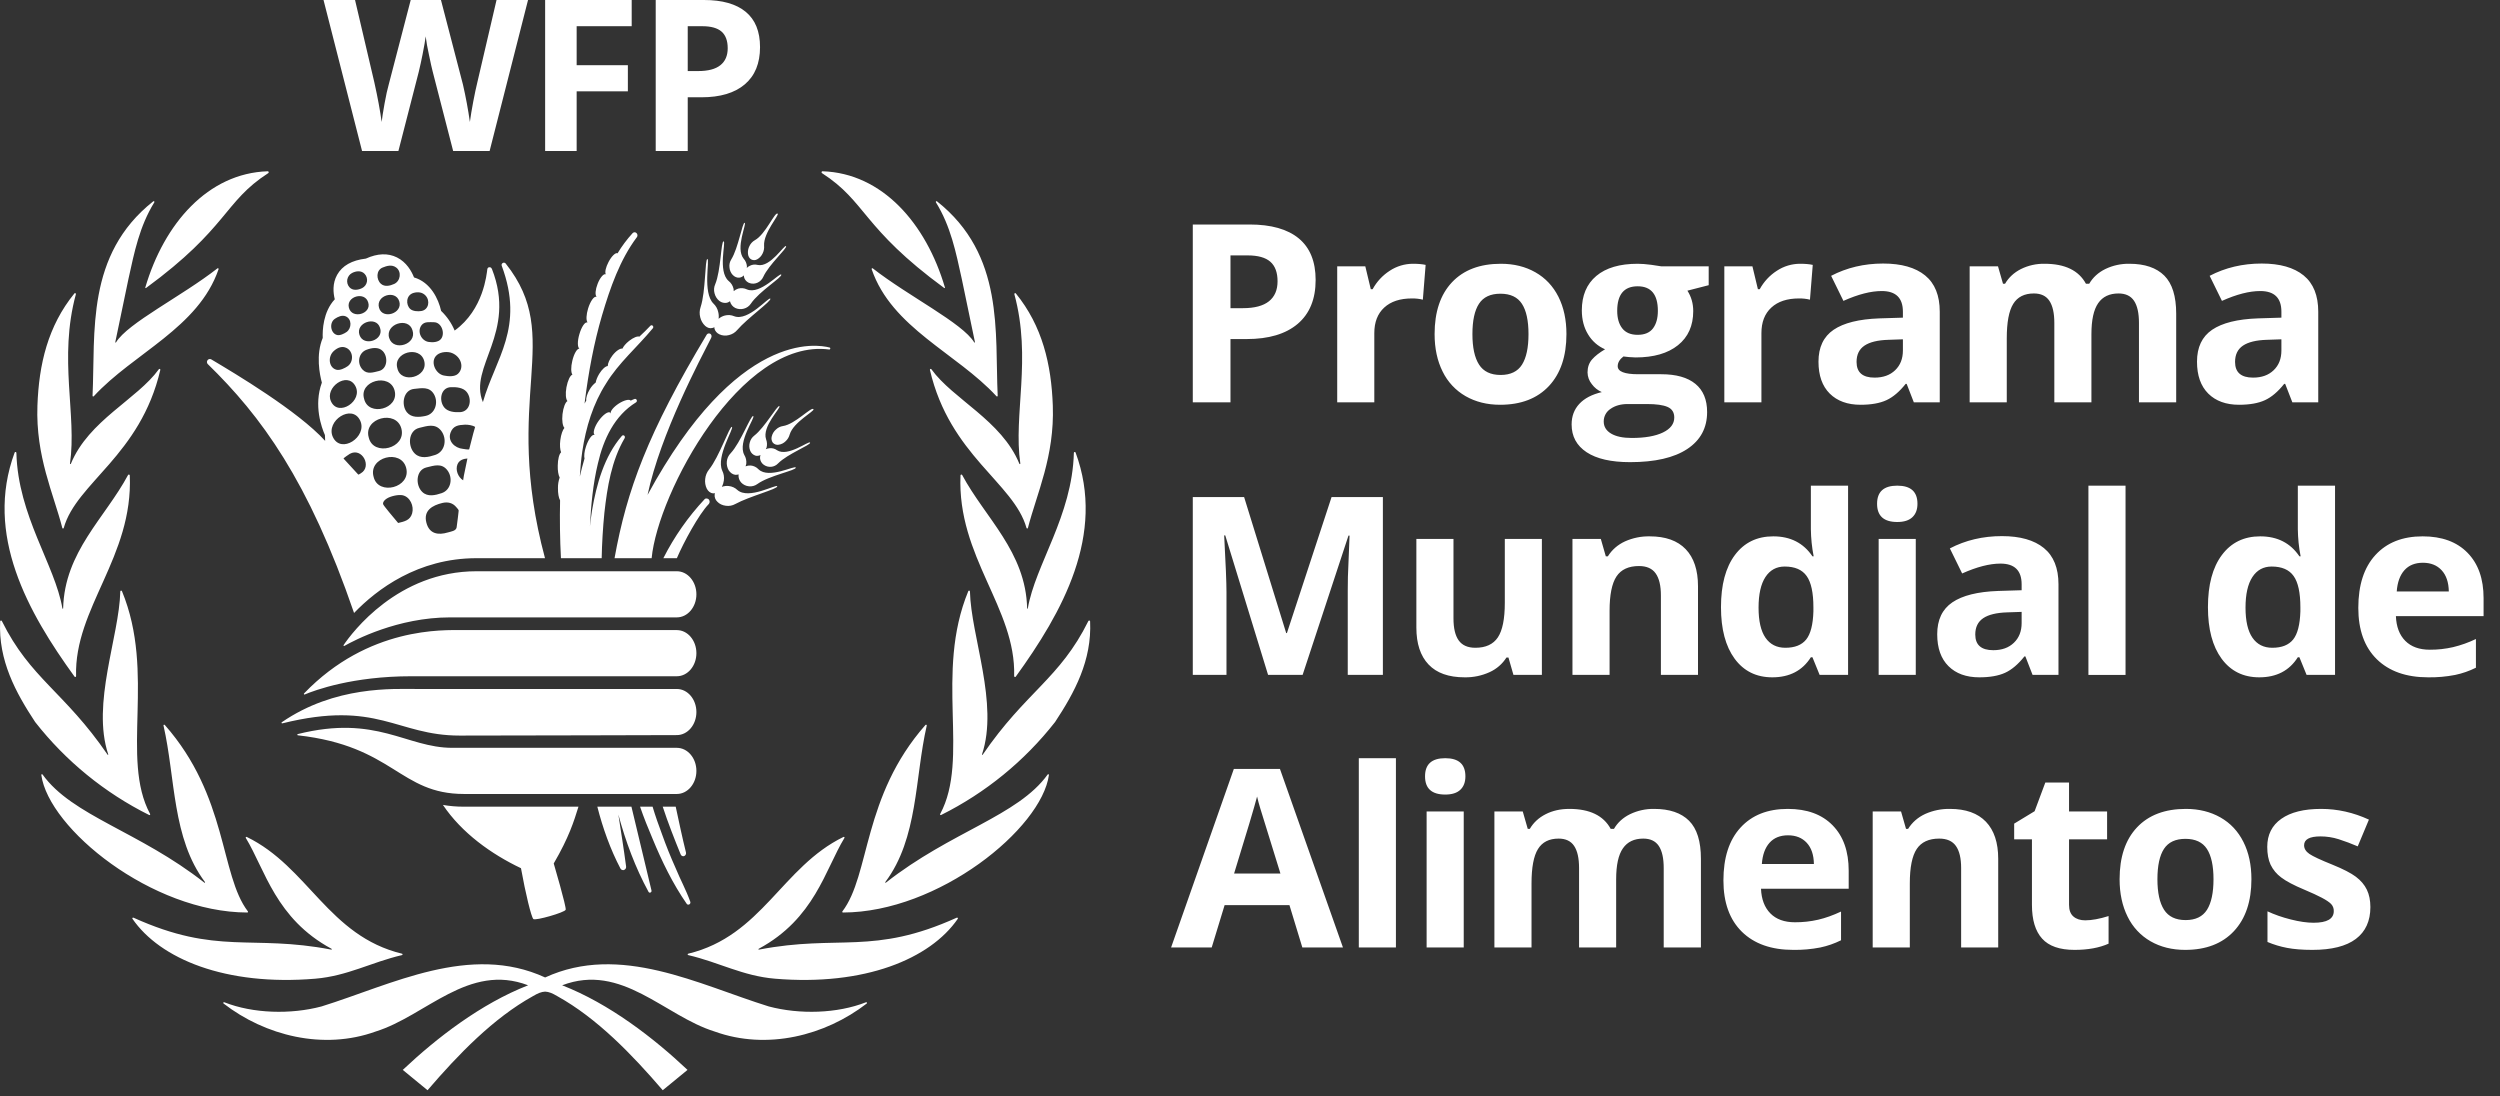 <svg width="130" height="57" viewBox="0 0 130 57" fill="none" xmlns="http://www.w3.org/2000/svg">
<rect x="0" y="0" width="130" height="57" fill="#333333" stroke="none"/>
<path fill-rule="evenodd" clip-rule="evenodd" d="M35.762 3.695H36.31C36.821 3.695 37.205 3.594 37.459 3.391C37.713 3.189 37.841 2.894 37.841 2.508C37.841 2.118 37.733 1.83 37.521 1.643C37.307 1.457 36.974 1.363 36.519 1.363H35.762V3.695ZM39.522 2.449C39.522 3.294 39.257 3.94 38.729 4.387C38.201 4.836 37.45 5.059 36.476 5.059H35.762V7.852H34.097V0H36.605C37.557 0 38.281 0.204 38.778 0.615C39.274 1.025 39.522 1.636 39.522 2.449ZM29.986 7.852H28.347V0H32.848V1.363H29.986V3.389H32.649V4.748H29.986V7.852ZM25.46 7.852H23.564L22.501 3.727C22.461 3.58 22.394 3.277 22.299 2.817C22.23 2.511 22.175 2.201 22.135 1.89C22.114 2.084 22.06 2.395 21.975 2.822C21.915 3.129 21.848 3.434 21.775 3.738L20.717 7.852H18.827L16.823 0H18.462L19.466 4.285C19.642 5.077 19.768 5.763 19.847 6.343C19.869 6.139 19.918 5.823 19.995 5.395C20.072 4.966 20.145 4.634 20.213 4.399L21.357 0H22.93L24.074 4.399C24.221 5.042 24.342 5.69 24.434 6.343C24.47 6.063 24.528 5.715 24.606 5.298C24.685 4.881 24.757 4.544 24.821 4.285L25.82 0H27.458L25.46 7.852ZM21.387 35.165C18.336 35.165 16.378 35.889 15.843 36.114C15.812 36.128 15.786 36.083 15.811 36.058C19.163 32.573 23.089 32.765 24.033 32.765H35.195C35.757 32.765 36.213 33.302 36.213 33.966C36.213 34.628 35.757 35.165 35.195 35.165H21.387ZM23.902 38.25C20.614 38.25 19.656 36.382 14.68 37.615C14.646 37.624 14.623 37.577 14.652 37.557C17.426 35.654 20.443 35.827 21.663 35.827H35.195C35.757 35.827 36.213 36.364 36.213 37.026C36.213 37.688 35.757 38.225 35.195 38.225C35.195 38.225 26.505 38.25 23.902 38.25ZM24.135 41.287C20.761 41.287 20.491 38.797 15.489 38.236C15.454 38.232 15.45 38.18 15.484 38.172C19.593 37.144 21.122 38.887 23.521 38.887H35.195C35.757 38.887 36.213 39.424 36.213 40.087C36.213 40.75 35.757 41.287 35.195 41.287H24.135ZM23.403 32.104C20.687 32.104 18.435 33.289 17.908 33.588C17.879 33.604 17.849 33.569 17.868 33.542C18.309 32.893 20.688 29.705 24.778 29.705H35.195C35.757 29.705 36.213 30.242 36.213 30.905C36.213 31.567 35.757 32.104 35.195 32.104H23.403ZM38.344 25.479C38.223 25.363 38.066 25.291 37.9 25.274C37.778 25.258 37.653 25.273 37.538 25.317C37.59 25.214 37.625 25.102 37.64 24.987C37.666 24.812 37.637 24.633 37.557 24.475C37.221 23.739 38.181 22.266 38.06 22.2C37.945 22.136 37.399 23.76 36.869 24.416C36.757 24.556 36.687 24.726 36.67 24.905C36.648 25.081 36.678 25.259 36.756 25.418C36.83 25.55 36.942 25.644 37.074 25.652C37.11 25.657 37.146 25.654 37.181 25.646C37.174 25.665 37.166 25.686 37.163 25.705C37.154 25.776 37.162 25.849 37.187 25.916C37.212 25.984 37.252 26.044 37.305 26.093C37.409 26.204 37.565 26.278 37.745 26.3C37.915 26.325 38.089 26.292 38.239 26.207C38.958 25.814 40.449 25.426 40.417 25.288C40.388 25.15 38.934 26.003 38.344 25.479ZM39.444 24.405C39.337 24.291 39.192 24.22 39.037 24.206C38.946 24.201 38.854 24.216 38.769 24.249C38.782 24.203 38.8 24.164 38.806 24.118C38.824 23.957 38.788 23.794 38.703 23.656C38.339 22.979 39.291 21.7 39.168 21.637C39.045 21.573 38.522 23.005 37.992 23.571C37.879 23.685 37.809 23.836 37.795 23.996C37.778 24.158 37.813 24.321 37.895 24.461C37.979 24.584 38.094 24.671 38.233 24.69C38.293 24.693 38.354 24.686 38.412 24.669C38.409 24.676 38.402 24.687 38.404 24.695C38.398 24.767 38.408 24.84 38.432 24.909C38.456 24.977 38.493 25.04 38.543 25.093C38.643 25.2 38.787 25.274 38.947 25.288C39.101 25.304 39.256 25.263 39.381 25.171C40 24.724 41.417 24.459 41.38 24.315C41.346 24.177 39.989 24.926 39.444 24.405ZM40.406 23.412C40.294 23.329 40.156 23.292 40.018 23.308C39.95 23.312 39.883 23.33 39.821 23.359C39.832 23.329 39.85 23.305 39.861 23.276C39.898 23.134 39.89 22.983 39.837 22.846C39.606 22.181 40.629 21.198 40.53 21.118C40.43 21.044 39.766 22.235 39.22 22.654C39.105 22.743 39.024 22.867 38.989 23.008C38.947 23.149 38.955 23.3 39.01 23.436C39.033 23.495 39.069 23.549 39.115 23.593C39.161 23.637 39.216 23.67 39.276 23.691C39.367 23.72 39.459 23.701 39.546 23.664C39.526 23.718 39.518 23.776 39.522 23.834C39.535 23.97 39.601 24.084 39.709 24.164C39.821 24.247 39.959 24.286 40.098 24.274C40.236 24.262 40.366 24.199 40.461 24.097C40.952 23.6 42.175 23.135 42.126 23.016C42.073 22.896 40.973 23.781 40.406 23.412ZM42.301 21.278C42.199 21.127 41.343 22.065 40.711 22.155C40.576 22.176 40.45 22.238 40.352 22.333C40.242 22.427 40.165 22.553 40.131 22.694C40.115 22.749 40.112 22.806 40.122 22.862C40.131 22.918 40.153 22.972 40.186 23.018C40.222 23.06 40.269 23.093 40.322 23.112C40.374 23.131 40.431 23.136 40.486 23.127C40.624 23.108 40.752 23.044 40.85 22.946C40.955 22.851 41.029 22.727 41.065 22.59C41.257 21.947 42.378 21.376 42.301 21.278ZM24.607 22.548C24.582 22.641 24.398 23.364 24.398 23.364C24.345 23.393 24.125 23.345 24.067 23.34C23.645 23.3 23.267 22.933 23.429 22.495C23.562 22.137 23.833 22.099 24.177 22.083C24.32 22.077 24.577 22.111 24.706 22.2C24.706 22.2 24.655 22.365 24.607 22.548ZM24.122 24.73L24.083 24.977C23.82 24.812 23.666 24.435 23.792 24.137C23.889 23.911 24.129 23.852 24.306 23.842C24.242 24.137 24.18 24.433 24.122 24.73ZM23.744 27.426C23.711 27.611 23.461 27.636 23.29 27.687C22.794 27.836 22.324 27.772 22.172 27.179C22.007 26.545 22.487 26.278 23.002 26.154C23.282 26.088 23.542 26.143 23.734 26.38C23.782 26.439 23.839 26.492 23.852 26.548C23.852 26.548 23.775 27.252 23.744 27.426ZM22.183 24.304C22.566 24.212 22.962 24.068 23.256 24.445C23.566 24.841 23.464 25.476 22.965 25.644C22.637 25.755 22.24 25.851 21.96 25.583C21.592 25.232 21.618 24.435 22.183 24.304ZM21.807 22.248C22.211 22.15 22.629 22.001 22.939 22.397C23.261 22.811 23.154 23.481 22.632 23.656C22.285 23.77 21.868 23.871 21.574 23.589C21.188 23.223 21.217 22.386 21.807 22.248ZM21.432 26.693C21.327 27.063 21.023 27.118 20.703 27.195C20.493 26.938 19.929 26.286 19.919 26.209C19.916 26.178 19.92 26.148 19.931 26.119C19.957 26.042 20.046 25.968 20.112 25.925C20.304 25.8 20.713 25.708 20.934 25.753C21.33 25.838 21.537 26.321 21.432 26.693ZM19.427 24.794C19.138 23.77 20.855 23.324 21.12 24.328C21.393 25.36 19.661 25.798 19.427 24.794ZM19.175 22.75C18.881 21.733 20.606 21.286 20.871 22.285C21.144 23.318 19.409 23.757 19.175 22.75ZM18.934 20.741C18.653 19.793 20.272 19.373 20.519 20.308C20.774 21.27 19.154 21.685 18.934 20.741ZM18.768 24.608C18.689 24.655 18.659 24.68 18.632 24.68L17.862 23.842C17.871 23.818 18.11 23.646 18.189 23.6C18.829 23.244 19.356 24.262 18.768 24.608ZM17.307 22.721C16.926 21.881 18.312 20.97 18.732 21.876C19.117 22.71 17.732 23.637 17.307 22.721ZM18.472 20.061C18.91 20.84 17.59 21.709 17.212 20.871C16.876 20.149 18.049 19.306 18.472 20.061ZM17.364 18.246C17.559 18.074 17.784 17.981 18.015 18.092C18.385 18.27 18.396 18.825 18.073 19.046C17.926 19.147 17.677 19.272 17.496 19.227C17.099 19.126 17.024 18.547 17.364 18.246ZM17.414 16.577C17.574 16.469 17.787 16.372 17.97 16.447C18.305 16.584 18.294 17.069 18.023 17.263C17.899 17.351 17.677 17.46 17.527 17.42C17.189 17.335 17.105 16.786 17.414 16.577ZM18.301 14.199C18.5 14.092 18.787 14.047 18.966 14.247C19.015 14.3 19.05 14.364 19.07 14.434C19.09 14.503 19.094 14.576 19.081 14.648C19.068 14.719 19.038 14.786 18.995 14.844C18.952 14.902 18.895 14.948 18.831 14.981C18.619 15.087 18.333 15.127 18.165 14.93C18.119 14.876 18.086 14.812 18.067 14.743C18.049 14.674 18.047 14.602 18.059 14.532C18.073 14.462 18.101 14.396 18.143 14.338C18.184 14.281 18.238 14.233 18.301 14.199ZM18.144 16.006C17.983 15.411 18.986 15.13 19.149 15.735C19.33 16.322 18.304 16.615 18.144 16.006ZM19.76 17.045C19.994 17.688 18.905 18.052 18.693 17.417C18.475 16.774 19.569 16.407 19.76 17.045ZM19.897 13.912C20.105 13.829 20.371 13.739 20.603 13.912C20.892 14.128 20.829 14.614 20.498 14.765C20.28 14.864 20.002 14.93 19.808 14.757C19.561 14.537 19.548 14.052 19.897 13.912ZM19.705 19.293C19.411 19.362 19.104 19.479 18.861 19.227C18.548 18.905 18.637 18.342 19.06 18.188C19.333 18.084 19.679 18.026 19.902 18.254C20.188 18.547 20.157 19.184 19.705 19.293ZM19.711 16.009C19.522 15.371 20.561 15.044 20.76 15.663C20.965 16.298 19.889 16.636 19.711 16.009ZM21.45 17.178C21.695 17.906 20.464 18.294 20.238 17.577C20.01 16.843 21.249 16.455 21.45 17.178ZM21.516 15.228C21.733 15.17 21.962 15.191 22.128 15.368C22.379 15.639 22.293 16.102 21.92 16.171C21.744 16.203 21.474 16.19 21.337 16.07C21.091 15.852 21.103 15.339 21.516 15.228ZM22.566 16.756C22.962 16.756 23.162 17.338 22.931 17.627C22.792 17.802 22.492 17.813 22.288 17.781C21.91 17.723 21.669 17.236 21.923 16.907C22.078 16.708 22.343 16.756 22.566 16.756ZM20.663 19.152C20.419 18.315 21.841 17.941 22.059 18.772C22.28 19.617 20.85 19.989 20.663 19.152ZM21.534 20.223C21.923 20.183 22.327 20.093 22.566 20.5C22.815 20.93 22.629 21.528 22.125 21.629C21.795 21.698 21.393 21.73 21.157 21.437C20.847 21.05 20.97 20.276 21.534 20.223ZM23.509 18.359C23.989 18.557 24.151 19.123 23.813 19.439C23.632 19.604 23.301 19.572 23.078 19.527C22.632 19.439 22.34 18.769 22.731 18.451C22.932 18.288 23.291 18.268 23.509 18.359ZM24.264 20.377C24.565 20.747 24.453 21.4 23.925 21.432C23.65 21.448 23.29 21.416 23.104 21.19C22.805 20.829 22.918 20.151 23.445 20.133C23.721 20.122 24.078 20.151 24.264 20.377ZM26.303 13.713C26.289 13.691 26.268 13.675 26.244 13.666C26.22 13.657 26.194 13.656 26.169 13.663C26.106 13.684 26.064 13.753 26.088 13.814C27.293 17.051 25.754 18.645 25.111 20.911C24.34 19.07 26.896 17.338 25.579 13.982C25.56 13.939 25.526 13.904 25.479 13.897C25.413 13.888 25.35 13.915 25.34 14.003C25.306 14.239 25.151 16.099 23.642 17.189C23.481 16.804 23.241 16.456 22.939 16.168C22.799 15.541 22.39 14.68 21.529 14.426C21.4 14.101 21.141 13.636 20.642 13.386C20.173 13.152 19.629 13.173 19.025 13.447C18.296 13.532 17.795 13.817 17.53 14.292C17.28 14.741 17.325 15.23 17.409 15.563C16.795 16.219 16.766 17.191 16.782 17.572C16.417 18.448 16.622 19.471 16.737 19.896C16.301 21.087 16.727 22.242 16.897 22.625C16.897 22.729 16.903 22.827 16.908 22.925C15.48 21.363 12.231 19.428 10.99 18.69C10.962 18.673 10.929 18.666 10.896 18.669C10.863 18.673 10.832 18.688 10.809 18.711C10.794 18.725 10.782 18.741 10.774 18.76C10.765 18.778 10.76 18.798 10.76 18.818C10.759 18.839 10.762 18.859 10.769 18.878C10.776 18.897 10.787 18.914 10.801 18.929C13.57 21.629 16.039 24.961 18.411 31.875C19.595 30.644 21.734 29.026 24.778 29.026H28.34C26.077 20.598 29.371 17.582 26.303 13.713ZM43.139 18.071C42.488 17.901 38.331 17.165 33.673 25.734C34.352 22.543 36.418 18.682 36.985 17.561V17.553C37.001 17.521 37.006 17.484 36.998 17.449C36.99 17.414 36.97 17.383 36.942 17.361C36.912 17.341 36.876 17.333 36.84 17.339C36.805 17.346 36.773 17.366 36.753 17.396C33.675 22.529 32.594 25.487 31.956 29.026H33.885C34.213 25.614 38.522 17.577 43.115 18.174H43.12C43.147 18.18 43.17 18.158 43.173 18.135C43.183 18.105 43.165 18.076 43.139 18.071ZM33.877 46.303L32.835 41.948H31.061C31.342 43.053 31.743 44.177 32.263 45.163C32.278 45.191 32.302 45.214 32.33 45.229C32.359 45.244 32.391 45.25 32.423 45.246C32.466 45.238 32.504 45.214 32.529 45.179C32.554 45.143 32.564 45.099 32.557 45.056C32.436 44.134 32.292 43.245 32.155 42.357C32.531 43.752 33.037 45.115 33.72 46.37C33.738 46.409 33.778 46.427 33.814 46.415C33.864 46.404 33.89 46.351 33.877 46.303ZM35.67 44.326C35.488 43.598 35.299 42.705 35.137 41.948H34.462C34.725 42.756 35.079 43.657 35.394 44.427C35.425 44.502 35.496 44.539 35.565 44.52C35.646 44.496 35.69 44.409 35.67 44.326ZM35.895 46.887L35.89 46.877C35.672 46.268 35.37 45.723 35.132 45.139C34.873 44.563 34.637 43.976 34.425 43.381C34.255 42.931 34.074 42.416 33.935 41.948H33.284C33.468 42.493 33.707 43.08 33.93 43.606C34.42 44.794 34.987 45.958 35.709 46.999C35.722 47.018 35.742 47.032 35.764 47.038C35.787 47.044 35.81 47.043 35.832 47.034C35.89 47.012 35.916 46.946 35.895 46.887ZM36.869 25.987C36.819 25.912 36.698 25.896 36.641 25.957C35.784 26.874 35.061 27.907 34.494 29.026H35.197C35.549 28.2 36.341 26.741 36.851 26.215L36.856 26.21C36.908 26.151 36.919 26.053 36.869 25.987ZM31.515 19.942C32.166 18.873 33.132 18.055 33.951 17.067C33.965 17.048 33.972 17.025 33.971 17.001C33.969 16.978 33.959 16.956 33.942 16.939C33.911 16.904 33.859 16.904 33.824 16.936C33.638 17.135 33.444 17.322 33.245 17.507C33.158 17.465 32.938 17.55 32.715 17.725C32.539 17.864 32.413 18.018 32.368 18.129C32.255 18.103 32.043 18.235 31.851 18.48C31.694 18.685 31.602 18.9 31.604 19.033C31.483 19.043 31.308 19.197 31.158 19.442C31.061 19.604 30.998 19.761 30.977 19.891C30.852 19.988 30.747 20.108 30.668 20.244C30.534 20.468 30.466 20.693 30.486 20.823C30.455 20.88 30.424 20.933 30.397 20.988L30.413 20.856C30.605 19.343 30.882 17.845 31.305 16.4C31.73 14.959 32.239 13.506 33.113 12.339L33.119 12.334C33.141 12.302 33.151 12.264 33.148 12.226C33.145 12.188 33.129 12.152 33.103 12.124C33.09 12.11 33.075 12.098 33.057 12.09C33.039 12.082 33.02 12.077 33.001 12.077C32.982 12.077 32.963 12.08 32.945 12.088C32.927 12.096 32.911 12.107 32.898 12.121C32.602 12.444 32.339 12.796 32.113 13.171C32.014 13.118 31.804 13.315 31.644 13.623C31.497 13.901 31.445 14.159 31.499 14.258C31.499 14.258 31.497 14.266 31.491 14.263C31.386 14.218 31.192 14.452 31.074 14.765C30.959 15.06 30.938 15.331 31.017 15.422C31.011 15.427 31.011 15.43 31.008 15.435C30.89 15.392 30.699 15.661 30.581 16.041C30.484 16.362 30.473 16.641 30.544 16.753C30.549 16.758 30.544 16.772 30.539 16.769C30.418 16.726 30.235 17.003 30.127 17.38C30.019 17.744 30.027 18.066 30.129 18.129C30.011 18.116 29.846 18.392 29.759 18.767C29.681 19.091 29.689 19.37 29.765 19.482C29.649 19.516 29.521 19.787 29.455 20.138C29.392 20.481 29.424 20.765 29.507 20.856C29.4 20.911 29.29 21.19 29.25 21.536C29.211 21.879 29.261 22.16 29.35 22.251C29.261 22.351 29.174 22.59 29.137 22.878C29.101 23.151 29.124 23.388 29.177 23.521C29.08 23.603 29.006 23.88 29.003 24.212C28.996 24.477 29.035 24.703 29.103 24.833C29.041 25.007 29.011 25.191 29.014 25.375C29.009 25.654 29.053 25.893 29.124 26.018C29.103 26.999 29.116 28.043 29.169 29.026H31.287C31.302 28.261 31.352 27.426 31.428 26.669C31.578 25.319 31.801 23.948 32.476 22.795L32.481 22.787C32.492 22.767 32.496 22.744 32.494 22.721C32.492 22.699 32.483 22.677 32.468 22.66C32.428 22.625 32.373 22.625 32.336 22.668C31.42 23.731 31.019 25.174 30.783 26.558C30.741 26.829 30.707 27.102 30.675 27.374C30.733 26.263 30.836 25.157 31.09 24.105C31.382 22.824 31.964 21.605 33.074 20.922C33.092 20.91 33.105 20.893 33.112 20.873C33.12 20.852 33.12 20.83 33.113 20.81C33.107 20.787 33.092 20.767 33.072 20.754C33.051 20.742 33.026 20.738 33.003 20.744C32.932 20.765 32.867 20.802 32.799 20.832C32.725 20.741 32.455 20.808 32.176 20.985C31.911 21.158 31.736 21.371 31.754 21.488C31.754 21.493 31.741 21.501 31.741 21.49C31.738 21.477 31.736 21.464 31.728 21.456C31.628 21.374 31.361 21.56 31.134 21.876C30.906 22.192 30.817 22.522 30.914 22.607C30.92 22.609 30.917 22.617 30.912 22.617C30.794 22.569 30.597 22.838 30.473 23.213C30.384 23.475 30.363 23.717 30.395 23.856C30.395 23.86 30.389 23.866 30.389 23.866C30.298 24.169 30.221 24.475 30.15 24.785C30.177 24.347 30.216 23.906 30.279 23.47C30.466 22.216 30.843 20.988 31.515 19.942ZM38.178 16.444C38.025 16.378 37.854 16.365 37.693 16.407C37.573 16.438 37.461 16.496 37.367 16.577C37.384 16.462 37.377 16.345 37.349 16.232C37.314 16.06 37.226 15.902 37.097 15.783C36.525 15.212 36.919 13.492 36.785 13.471C36.654 13.453 36.701 15.167 36.431 15.969C36.373 16.14 36.366 16.324 36.412 16.498C36.452 16.671 36.542 16.828 36.672 16.949C36.785 17.048 36.921 17.093 37.05 17.053C37.085 17.047 37.119 17.032 37.147 17.01C37.147 17.032 37.147 17.053 37.149 17.074C37.179 17.215 37.278 17.324 37.415 17.388C37.568 17.457 37.741 17.47 37.903 17.425C38.07 17.387 38.22 17.296 38.331 17.165C38.869 16.54 40.133 15.65 40.058 15.531C39.982 15.414 38.913 16.726 38.178 16.444ZM40.625 14.279C40.543 14.162 39.53 15.344 38.84 15.049C38.7 14.98 38.539 14.965 38.388 15.007C38.301 15.035 38.221 15.08 38.153 15.14C38.149 15.092 38.153 15.049 38.142 15.007C38.105 14.849 38.015 14.708 37.887 14.609C37.31 14.104 37.764 12.568 37.628 12.552C37.488 12.536 37.491 14.064 37.191 14.781C37.125 14.928 37.112 15.094 37.155 15.249C37.197 15.419 37.292 15.56 37.409 15.65C37.464 15.693 37.528 15.723 37.596 15.739C37.664 15.755 37.734 15.757 37.803 15.743C37.861 15.726 37.916 15.698 37.964 15.661C37.964 15.669 37.961 15.679 37.964 15.687C37.984 15.757 38.018 15.822 38.064 15.879C38.111 15.935 38.168 15.981 38.233 16.014C38.373 16.08 38.531 16.093 38.68 16.051C38.83 16.012 38.959 15.92 39.045 15.791C39.472 15.151 40.706 14.401 40.625 14.279ZM40.874 12.799C40.784 12.706 40.058 13.923 39.399 13.777C39.266 13.74 39.123 13.754 39 13.817C38.937 13.844 38.88 13.884 38.832 13.934C38.832 13.904 38.84 13.875 38.84 13.843C38.827 13.697 38.767 13.559 38.669 13.45C38.226 12.908 38.842 11.625 38.724 11.585C38.604 11.55 38.394 12.9 38.027 13.487C37.949 13.609 37.915 13.755 37.932 13.899C37.942 14.056 38.008 14.197 38.1 14.295C38.195 14.393 38.31 14.447 38.436 14.439C38.529 14.431 38.616 14.388 38.68 14.319C38.68 14.372 38.69 14.43 38.716 14.486C38.743 14.545 38.783 14.597 38.833 14.639C38.882 14.681 38.94 14.711 39.003 14.728C39.126 14.768 39.273 14.757 39.404 14.693C39.53 14.632 39.63 14.529 39.688 14.401C39.976 13.761 40.961 12.892 40.874 12.799ZM40.438 11.109C40.289 11.003 39.814 12.185 39.249 12.493C39.13 12.561 39.034 12.664 38.974 12.788C38.907 12.915 38.879 13.06 38.895 13.203C38.908 13.328 38.966 13.434 39.058 13.487C39.106 13.514 39.16 13.528 39.216 13.528C39.271 13.527 39.325 13.513 39.373 13.485C39.495 13.417 39.593 13.313 39.653 13.187C39.719 13.06 39.746 12.917 39.732 12.775C39.69 12.106 40.543 11.175 40.438 11.109ZM30.08 41.948H24.135C23.731 41.948 23.366 41.916 23.03 41.855C23.033 41.855 23.033 41.857 23.033 41.857C24.009 43.308 25.539 44.409 27.091 45.147C27.329 46.47 27.628 47.695 27.736 47.791C27.846 47.886 29.368 47.448 29.416 47.307C29.46 47.167 28.794 44.9 28.794 44.9C29.594 43.526 29.841 42.715 30.08 41.948ZM45.033 52.117C43.532 52.71 41.574 52.759 39.976 52.335C36.315 51.195 32.25 49.035 28.347 50.828C24.445 49.035 20.379 51.195 16.719 52.335C15.121 52.759 13.163 52.71 11.662 52.117C11.653 52.113 11.643 52.113 11.634 52.116C11.626 52.119 11.618 52.125 11.613 52.133C11.609 52.141 11.607 52.151 11.61 52.16C11.612 52.169 11.617 52.178 11.625 52.183C13.785 53.854 16.811 54.623 19.535 53.639C22.151 52.824 24.363 50.052 27.463 51.235C25.009 52.194 22.716 53.964 20.944 55.635L22.232 56.692C23.841 54.819 25.652 52.946 27.702 51.806C27.982 51.641 28.15 51.575 28.347 51.564C28.544 51.575 28.712 51.641 28.99 51.806C31.043 52.946 32.854 54.819 34.462 56.692L35.751 55.635C33.98 53.964 31.686 52.194 29.232 51.235C32.331 50.052 34.544 52.824 37.16 53.639C39.884 54.623 42.91 53.854 45.07 52.183C45.104 52.154 45.075 52.101 45.033 52.117ZM20.904 49.592C17.078 48.665 16.031 45.078 12.832 43.521C12.798 43.503 12.761 43.543 12.782 43.574C13.79 45.232 14.336 47.772 17.241 49.338C17.265 49.35 17.252 49.388 17.225 49.38C13.058 48.578 11.307 49.693 6.94 47.719C6.903 47.703 6.864 47.743 6.888 47.778C8.323 49.861 11.73 51.285 16.396 50.892C18.076 50.749 19.293 50.042 20.904 49.665C20.944 49.654 20.944 49.6 20.904 49.592ZM12.89 47.392C11.436 45.487 11.85 41.42 8.568 37.697C8.541 37.668 8.494 37.691 8.502 37.728C9.129 40.47 8.943 43.585 10.659 45.867C10.675 45.891 10.651 45.915 10.628 45.899C7.242 43.234 3.762 42.431 2.213 40.274C2.19 40.245 2.143 40.26 2.148 40.298C2.531 43.09 7.896 47.443 12.861 47.451C12.89 47.451 12.908 47.417 12.89 47.392ZM7.806 42.328C6.247 39.437 8.111 35.026 6.342 30.74C6.323 30.695 6.255 30.706 6.255 30.754C6.203 33.094 4.749 36.589 5.628 39.227C5.638 39.251 5.607 39.264 5.594 39.243C3.355 35.972 1.579 35.289 0.098 32.295C0.077 32.25 0.009 32.262 0.007 32.31C-0.088 34.345 0.812 36.004 1.828 37.545C3.42 39.577 5.445 41.229 7.756 42.381C7.791 42.397 7.822 42.362 7.806 42.328ZM6.749 24.722C6.746 24.674 6.683 24.658 6.659 24.7C5.47 26.924 3.353 28.694 3.284 31.631C3.282 31.66 3.25 31.662 3.245 31.635C2.859 29.369 0.936 26.829 0.852 23.547C0.852 23.497 0.781 23.484 0.762 23.531C-0.82 27.799 1.455 31.845 3.878 35.188C3.904 35.222 3.956 35.202 3.956 35.156C3.857 31.614 6.927 28.97 6.749 24.722ZM8.26 19.2C7.137 20.76 4.61 21.863 3.686 24.113C3.673 24.145 3.633 24.137 3.639 24.1C4.006 21.578 3.032 18.65 3.946 15.3C3.959 15.252 3.899 15.22 3.87 15.257C2.489 16.955 2.022 18.945 1.946 21.095C1.852 23.736 2.78 25.662 3.24 27.453C3.25 27.496 3.305 27.493 3.316 27.45C3.977 25.102 7.297 23.688 8.336 19.237C8.35 19.19 8.289 19.16 8.26 19.2ZM11.307 13.955C9.46 15.403 6.638 16.798 6.032 17.805C6.022 17.826 5.99 17.81 5.995 17.789L6.68 14.502C6.987 13.107 7.253 11.771 8.024 10.522C8.048 10.485 8.003 10.442 7.969 10.469C4.452 13.254 4.966 17.281 4.812 20.579C4.809 20.614 4.851 20.63 4.875 20.606C6.945 18.36 10.32 17.053 11.365 14C11.378 13.963 11.339 13.931 11.307 13.955ZM13.924 8.906C10.817 9.005 8.533 11.622 7.554 14.954C7.549 14.973 7.575 14.989 7.591 14.978C11.871 11.84 11.632 10.495 13.95 9.002C13.992 8.975 13.974 8.906 13.924 8.906ZM49.752 47.719C45.388 49.693 43.634 48.578 39.467 49.38C39.441 49.388 39.428 49.35 39.451 49.338C42.357 47.772 42.903 45.232 43.91 43.574C43.931 43.543 43.895 43.503 43.861 43.521C40.664 45.078 39.617 48.665 35.788 49.592C35.748 49.6 35.748 49.654 35.788 49.665C37.399 50.042 38.617 50.749 40.296 50.892C44.962 51.285 48.372 49.861 49.805 47.778C49.828 47.743 49.789 47.703 49.752 47.719ZM54.479 40.274C52.93 42.431 49.45 43.234 46.065 45.899C46.044 45.915 46.018 45.891 46.036 45.867C47.75 43.585 47.563 40.47 48.191 37.728C48.198 37.691 48.151 37.668 48.125 37.697C44.844 41.42 45.257 45.487 43.805 47.392C43.787 47.417 43.802 47.451 43.834 47.451C48.799 47.443 54.161 43.09 54.544 40.298C54.549 40.26 54.502 40.245 54.479 40.274ZM56.686 32.31C56.683 32.262 56.615 32.25 56.594 32.295C55.114 35.289 53.337 35.972 51.101 39.243C51.085 39.264 51.056 39.251 51.064 39.227C51.944 36.589 50.492 33.094 50.437 30.754C50.437 30.706 50.369 30.695 50.351 30.74C48.582 35.026 50.445 39.437 48.889 42.328C48.87 42.362 48.902 42.397 48.936 42.381C51.247 41.229 53.272 39.577 54.864 37.545C55.88 36.004 56.78 34.345 56.686 32.31ZM55.93 23.531C55.912 23.484 55.841 23.497 55.841 23.547C55.757 26.829 53.833 29.369 53.447 31.635C53.442 31.662 53.411 31.66 53.411 31.631C53.342 28.694 51.222 26.924 50.033 24.7C50.009 24.658 49.946 24.674 49.946 24.722C49.768 28.97 52.836 31.614 52.736 35.156C52.736 35.202 52.791 35.222 52.818 35.188C55.237 31.845 57.512 27.799 55.93 23.531ZM54.746 21.095C54.67 18.945 54.203 16.955 52.823 15.257C52.794 15.22 52.736 15.252 52.747 15.3C53.66 18.65 52.686 21.578 53.056 24.1C53.062 24.137 53.02 24.145 53.006 24.113C52.083 21.863 49.555 20.76 48.432 19.2C48.406 19.16 48.345 19.19 48.356 19.237C49.395 23.688 52.715 25.102 53.377 27.45C53.387 27.493 53.442 27.496 53.452 27.453C53.912 25.662 54.841 23.736 54.746 21.095ZM48.723 10.469C48.689 10.442 48.645 10.485 48.668 10.522C49.44 11.771 49.705 13.107 50.012 14.502L50.697 17.789C50.702 17.81 50.67 17.826 50.66 17.805C50.054 16.798 47.236 15.403 45.385 13.955C45.356 13.931 45.314 13.963 45.327 14C46.372 17.053 49.747 18.36 51.818 20.606C51.841 20.63 51.883 20.614 51.88 20.579C51.726 17.281 52.24 13.254 48.723 10.469ZM42.769 8.906C42.719 8.906 42.703 8.975 42.742 9.002C45.06 10.495 44.821 11.84 49.101 14.978C49.12 14.989 49.143 14.973 49.138 14.954C48.159 11.622 45.876 9.005 42.769 8.906ZM63.985 16.025H64.63C65.233 16.025 65.684 15.906 65.984 15.668C66.283 15.429 66.433 15.083 66.433 14.628C66.433 14.168 66.307 13.829 66.056 13.609C65.805 13.39 65.413 13.281 64.877 13.281H63.985V16.025ZM68.413 14.558C68.413 15.553 68.101 16.314 67.48 16.841C66.858 17.369 65.973 17.631 64.827 17.631H63.985V20.921H62.025V11.674H64.978C66.1 11.674 66.953 11.916 67.537 12.398C68.121 12.882 68.413 13.601 68.413 14.558ZM73.481 13.716C73.743 13.716 73.96 13.736 74.133 13.774L73.988 15.583C73.802 15.537 73.611 15.516 73.419 15.519C72.802 15.519 72.323 15.677 71.979 15.994C71.635 16.31 71.464 16.753 71.464 17.322V20.921H69.535V13.849H70.996L71.281 15.039H71.376C71.594 14.642 71.891 14.323 72.264 14.081C72.625 13.842 73.048 13.715 73.481 13.716ZM76.566 17.373C76.566 18.073 76.681 18.601 76.911 18.96C77.14 19.318 77.514 19.498 78.033 19.498C78.547 19.498 78.918 19.319 79.143 18.964C79.369 18.607 79.482 18.077 79.482 17.373C79.482 16.672 79.368 16.148 79.14 15.798C78.913 15.448 78.54 15.273 78.021 15.273C77.506 15.273 77.135 15.447 76.908 15.795C76.68 16.142 76.566 16.669 76.566 17.373ZM81.455 17.373C81.455 18.523 81.151 19.423 80.545 20.073C79.937 20.722 79.091 21.048 78.008 21.048C77.329 21.048 76.73 20.898 76.211 20.601C75.693 20.304 75.276 19.857 75.016 19.32C74.738 18.764 74.599 18.115 74.599 17.373C74.599 16.218 74.9 15.319 75.503 14.678C76.106 14.038 76.954 13.716 78.045 13.716C78.725 13.716 79.324 13.865 79.842 14.16C80.361 14.455 80.759 14.879 81.038 15.431C81.316 15.983 81.455 16.631 81.455 17.373ZM84.095 16.165C84.095 16.548 84.183 16.852 84.358 17.075C84.533 17.298 84.799 17.411 85.159 17.411C85.521 17.411 85.787 17.298 85.956 17.075C86.124 16.852 86.209 16.548 86.209 16.165C86.209 15.313 85.858 14.887 85.159 14.887C84.45 14.887 84.095 15.313 84.095 16.165ZM83.394 21.92C83.394 22.185 83.521 22.394 83.776 22.546C84.032 22.698 84.389 22.774 84.848 22.774C85.54 22.774 86.082 22.678 86.474 22.489C86.866 22.299 87.062 22.04 87.062 21.712C87.062 21.446 86.946 21.262 86.714 21.161C86.482 21.059 86.124 21.01 85.639 21.01H84.639C84.286 21.01 83.989 21.092 83.752 21.258C83.641 21.329 83.549 21.427 83.487 21.542C83.424 21.658 83.392 21.788 83.394 21.92ZM88.852 13.849V14.83L87.745 15.115C87.948 15.431 88.048 15.785 88.048 16.177C88.048 16.936 87.784 17.527 87.255 17.951C86.726 18.375 85.991 18.587 85.05 18.587L84.703 18.568L84.419 18.536C84.22 18.688 84.121 18.857 84.121 19.043C84.121 19.32 84.475 19.46 85.183 19.46H86.385C87.161 19.46 87.753 19.627 88.16 19.96C88.566 20.293 88.77 20.782 88.77 21.426C88.77 22.253 88.425 22.894 87.736 23.349C87.047 23.804 86.056 24.032 84.766 24.032C83.78 24.032 83.026 23.86 82.506 23.517C81.984 23.173 81.724 22.691 81.724 22.072C81.724 21.646 81.857 21.29 82.123 21.003C82.388 20.716 82.778 20.511 83.293 20.389C83.086 20.299 82.907 20.156 82.774 19.975C82.633 19.802 82.555 19.587 82.552 19.365C82.552 19.095 82.63 18.871 82.787 18.691C82.943 18.512 83.169 18.336 83.463 18.163C83.095 18.006 82.786 17.735 82.581 17.391C82.364 17.038 82.255 16.62 82.255 16.139C82.255 15.368 82.506 14.771 83.008 14.349C83.509 13.927 84.226 13.716 85.159 13.716C85.356 13.716 85.591 13.735 85.864 13.77C86.135 13.806 86.309 13.833 86.385 13.849H88.852ZM93.611 13.716C93.873 13.716 94.089 13.736 94.263 13.774L94.118 15.583C93.931 15.537 93.74 15.516 93.548 15.519C92.932 15.519 92.453 15.677 92.109 15.994C91.765 16.31 91.594 16.753 91.594 17.322V20.921H89.665V13.849H91.126L91.411 15.039H91.505C91.724 14.642 92.021 14.323 92.394 14.081C92.755 13.842 93.178 13.715 93.611 13.716ZM98.951 17.644L98.204 17.67C97.643 17.686 97.226 17.788 96.952 17.973C96.677 18.159 96.541 18.441 96.541 18.821C96.541 19.365 96.853 19.636 97.477 19.636C97.923 19.636 98.281 19.509 98.548 19.251C98.816 18.994 98.951 18.652 98.951 18.226V17.644ZM99.519 20.921L99.146 19.96H99.096C98.771 20.368 98.437 20.652 98.093 20.81C97.75 20.968 97.301 21.048 96.75 21.048C96.071 21.048 95.536 20.853 95.146 20.466C94.756 20.078 94.561 19.525 94.561 18.808C94.561 18.057 94.824 17.505 95.348 17.148C95.874 16.792 96.665 16.594 97.723 16.556L98.951 16.518V16.209C98.951 15.492 98.584 15.134 97.85 15.134C97.285 15.134 96.621 15.304 95.858 15.646L95.219 14.343C96.033 13.918 96.935 13.704 97.925 13.704C98.875 13.704 99.602 13.911 100.108 14.324C100.614 14.737 100.867 15.366 100.867 16.209V20.921H99.519ZM108.754 20.921H106.825V16.791C106.825 16.281 106.739 15.898 106.568 15.642C106.398 15.387 106.129 15.26 105.762 15.26C105.269 15.26 104.911 15.441 104.687 15.804C104.463 16.167 104.352 16.763 104.352 17.593V20.921H102.422V13.849H103.896L104.156 14.755H104.263C104.453 14.429 104.727 14.176 105.086 13.992C105.469 13.802 105.892 13.708 106.319 13.716C107.377 13.716 108.093 14.062 108.469 14.755H108.639C108.83 14.426 109.109 14.171 109.478 13.989C109.867 13.802 110.295 13.709 110.727 13.716C111.528 13.716 112.134 13.923 112.546 14.334C112.957 14.745 113.162 15.403 113.162 16.31V20.921H111.226V16.791C111.226 16.281 111.141 15.898 110.97 15.642C110.799 15.387 110.531 15.26 110.164 15.26C109.692 15.26 109.338 15.428 109.105 15.766C108.871 16.103 108.754 16.638 108.754 17.373V20.921ZM118.633 17.644L117.886 17.67C117.326 17.686 116.909 17.788 116.634 17.973C116.36 18.159 116.223 18.441 116.223 18.821C116.223 19.365 116.536 19.636 117.16 19.636C117.606 19.636 117.963 19.509 118.231 19.251C118.499 18.994 118.633 18.652 118.633 18.226V17.644ZM119.202 20.921L118.829 19.96H118.779C118.454 20.368 118.12 20.652 117.776 20.81C117.432 20.968 116.984 21.048 116.432 21.048C115.754 21.048 115.218 20.853 114.829 20.466C114.439 20.078 114.244 19.525 114.244 18.808C114.244 18.057 114.506 17.505 115.031 17.148C115.556 16.792 116.347 16.594 117.406 16.556L118.633 16.518V16.209C118.633 15.492 118.266 15.134 117.533 15.134C116.967 15.134 116.303 15.304 115.541 15.646L114.902 14.343C115.715 13.918 116.618 13.704 117.608 13.704C118.557 13.704 119.285 13.911 119.791 14.324C120.297 14.737 120.549 15.366 120.549 16.209V20.921H119.202ZM65.94 35.094L63.713 27.84H63.657C63.737 29.316 63.777 30.3 63.777 30.794V35.094H62.025V25.848H64.694L66.882 32.919H66.92L69.241 25.848H71.91V35.094H70.083V30.718C70.083 30.511 70.086 30.273 70.091 30.004C70.098 29.733 70.127 29.016 70.177 27.853H70.12L67.736 35.094H65.94ZM78.699 35.094L78.439 34.19H78.337C78.125 34.524 77.82 34.789 77.459 34.952C77.052 35.137 76.609 35.229 76.162 35.221C75.332 35.221 74.706 34.999 74.284 34.553C73.862 34.109 73.651 33.469 73.651 32.635V28.023H75.581V32.153C75.581 32.664 75.67 33.047 75.852 33.301C76.034 33.556 76.323 33.684 76.718 33.684C77.258 33.684 77.648 33.504 77.889 33.143C78.129 32.783 78.25 32.185 78.25 31.35V28.023H80.178V35.094H78.699ZM88.296 35.094H86.367V30.965C86.367 30.455 86.276 30.072 86.094 29.816C85.913 29.561 85.625 29.434 85.228 29.434C84.688 29.434 84.298 29.614 84.058 29.974C83.818 30.336 83.698 30.933 83.698 31.767V35.094H81.768V28.023H83.242L83.502 28.928H83.609C83.824 28.587 84.12 28.328 84.498 28.153C84.902 27.972 85.342 27.882 85.785 27.89C86.607 27.89 87.231 28.113 87.657 28.558C88.083 29.003 88.296 29.645 88.296 30.484V35.094ZM92.837 33.684C93.33 33.684 93.691 33.541 93.922 33.254C94.151 32.968 94.276 32.48 94.297 31.793V31.585C94.297 30.825 94.18 30.281 93.946 29.953C93.713 29.624 93.332 29.46 92.804 29.46C92.375 29.46 92.041 29.641 91.802 30.006C91.564 30.371 91.445 30.901 91.445 31.597C91.445 32.293 91.565 32.814 91.805 33.162C92.046 33.51 92.389 33.684 92.837 33.684ZM92.16 35.221C91.329 35.221 90.676 34.898 90.202 34.254C89.728 33.608 89.491 32.714 89.491 31.572C89.491 30.412 89.732 29.508 90.214 28.862C90.698 28.214 91.363 27.89 92.211 27.89C93.1 27.89 93.779 28.236 94.247 28.928H94.31C94.219 28.463 94.171 27.991 94.165 27.517V25.254H96.1V35.094H94.62L94.247 34.177H94.165C93.726 34.873 93.057 35.221 92.16 35.221ZM97.69 35.094H99.62V28.023H97.69V35.094ZM97.608 26.196C97.608 25.567 97.958 25.254 98.658 25.254C99.358 25.254 99.708 25.567 99.708 26.196C99.708 26.495 99.621 26.728 99.445 26.894C99.27 27.061 99.007 27.144 98.658 27.144C97.958 27.144 97.608 26.828 97.608 26.196ZM105.125 31.818L104.378 31.843C103.817 31.86 103.4 31.962 103.126 32.147C102.851 32.333 102.714 32.615 102.714 32.995C102.714 33.539 103.027 33.81 103.651 33.81C104.097 33.81 104.455 33.682 104.722 33.424C104.99 33.168 105.125 32.826 105.125 32.4V31.818ZM105.693 35.094L105.32 34.134H105.27C104.945 34.542 104.611 34.826 104.267 34.984C103.923 35.142 103.475 35.221 102.923 35.221C102.245 35.221 101.71 35.027 101.32 34.639C100.93 34.252 100.735 33.699 100.735 32.982C100.735 32.231 100.998 31.678 101.522 31.322C102.047 30.966 102.838 30.768 103.897 30.73L105.125 30.692V30.383C105.125 29.666 104.757 29.307 104.024 29.307C103.459 29.307 102.795 29.478 102.032 29.82L101.393 28.517C102.207 28.091 103.109 27.878 104.099 27.878C105.048 27.878 105.776 28.085 106.282 28.498C106.788 28.911 107.041 29.54 107.041 30.383V35.094H105.693ZM108.598 35.095H110.528V25.254H108.598V35.095ZM118.159 33.684C118.652 33.684 119.013 33.541 119.244 33.254C119.473 32.968 119.598 32.48 119.62 31.793V31.585C119.62 30.825 119.503 30.281 119.268 29.953C119.035 29.624 118.654 29.46 118.127 29.46C117.697 29.46 117.363 29.641 117.125 30.006C116.886 30.371 116.767 30.901 116.767 31.597C116.767 32.293 116.887 32.814 117.128 33.162C117.368 33.51 117.712 33.684 118.159 33.684ZM117.482 35.221C116.651 35.221 115.999 34.898 115.524 34.254C115.05 33.608 114.813 32.714 114.813 31.572C114.813 30.412 115.054 29.508 115.537 28.862C116.02 28.214 116.685 27.89 117.533 27.89C118.422 27.89 119.101 28.236 119.569 28.928H119.632C119.541 28.463 119.493 27.991 119.487 27.517V25.254H121.422V35.094H119.942L119.569 34.177H119.487C119.048 34.873 118.38 35.221 117.482 35.221ZM125.991 29.263C125.582 29.263 125.261 29.393 125.029 29.652C124.797 29.912 124.665 30.279 124.63 30.756H127.338C127.33 30.279 127.205 29.912 126.964 29.652C126.724 29.393 126.4 29.263 125.991 29.263ZM126.262 35.221C125.125 35.221 124.234 34.907 123.593 34.279C122.953 33.65 122.632 32.76 122.632 31.61C122.632 30.424 122.928 29.508 123.521 28.862C124.113 28.214 124.932 27.89 125.978 27.89C126.977 27.89 127.755 28.175 128.312 28.745C128.869 29.314 129.146 30.1 129.146 31.103V32.04H124.587C124.608 32.588 124.77 33.016 125.074 33.324C125.378 33.631 125.803 33.785 126.351 33.785C126.757 33.787 127.163 33.743 127.559 33.652C127.969 33.553 128.368 33.411 128.748 33.228V34.721C128.405 34.892 128.042 35.018 127.667 35.097C127.204 35.187 126.733 35.228 126.262 35.221ZM66.582 45.422C65.963 43.427 65.613 42.299 65.535 42.039C65.472 41.834 65.417 41.627 65.368 41.419C65.229 41.959 64.83 43.293 64.173 45.422H66.582ZM67.721 49.267L67.051 47.066H63.68L63.009 49.267H60.897L64.16 39.983H66.557L69.833 49.267H67.721ZM70.658 49.267H72.588V39.426H70.658V49.267ZM74.184 49.267H76.114V42.196H74.184V49.267ZM74.102 40.369C74.102 39.74 74.451 39.426 75.152 39.426C75.852 39.426 76.201 39.74 76.201 40.369C76.201 40.668 76.114 40.901 75.939 41.067C75.764 41.234 75.501 41.317 75.152 41.317C74.451 41.317 74.102 41.001 74.102 40.369ZM84.04 49.267H82.111V45.137C82.111 44.628 82.026 44.245 81.855 43.989C81.685 43.734 81.415 43.607 81.049 43.607C80.556 43.607 80.197 43.788 79.974 44.151C79.75 44.513 79.639 45.11 79.639 45.94V49.267H77.709V42.196H79.183L79.443 43.101H79.55C79.739 42.776 80.014 42.522 80.372 42.339C80.731 42.155 81.142 42.063 81.606 42.063C82.663 42.063 83.38 42.409 83.756 43.101H83.926C84.116 42.772 84.396 42.517 84.765 42.336C85.154 42.149 85.582 42.056 86.014 42.063C86.815 42.063 87.421 42.269 87.832 42.68C88.243 43.091 88.448 43.75 88.448 44.657V49.267H86.513V45.137C86.513 44.628 86.428 44.245 86.257 43.989C86.086 43.734 85.818 43.607 85.45 43.607C84.979 43.607 84.625 43.775 84.392 44.113C84.157 44.45 84.04 44.985 84.04 45.719V49.267ZM92.977 43.436C92.568 43.436 92.247 43.566 92.015 43.825C91.783 44.085 91.651 44.452 91.616 44.928H94.323C94.316 44.452 94.191 44.085 93.95 43.825C93.71 43.566 93.386 43.436 92.977 43.436ZM93.248 49.394C92.11 49.394 91.22 49.08 90.579 48.452C89.939 47.823 89.618 46.933 89.618 45.783C89.618 44.597 89.914 43.681 90.507 43.035C91.099 42.387 91.918 42.063 92.964 42.063C93.963 42.063 94.741 42.348 95.298 42.918C95.855 43.487 96.132 44.273 96.132 45.276V46.213H91.572C91.594 46.76 91.756 47.189 92.06 47.497C92.363 47.804 92.789 47.958 93.337 47.958C93.743 47.96 94.149 47.916 94.545 47.825C94.925 47.737 95.32 47.595 95.734 47.401V48.894C95.391 49.065 95.027 49.191 94.652 49.27C94.189 49.36 93.719 49.401 93.248 49.394ZM103.907 49.267H101.979V45.137C101.979 44.628 101.888 44.245 101.706 43.989C101.525 43.734 101.236 43.607 100.84 43.607C100.3 43.607 99.91 43.787 99.67 44.147C99.43 44.508 99.31 45.106 99.31 45.94V49.267H97.38V42.196H98.854L99.113 43.101H99.221C99.436 42.759 99.732 42.501 100.109 42.326C100.514 42.145 100.953 42.055 101.397 42.063C102.219 42.063 102.843 42.286 103.269 42.731C103.694 43.175 103.907 43.818 103.907 44.657V49.267ZM108.432 47.857C108.769 47.857 109.173 47.783 109.646 47.635V49.071C109.165 49.286 108.574 49.394 107.875 49.394C107.104 49.394 106.541 49.199 106.19 48.808C105.837 48.419 105.661 47.834 105.661 47.053V43.645H104.737V42.829L105.8 42.183L106.357 40.691H107.59V42.196H109.569V43.645H107.59V47.053C107.59 47.328 107.667 47.53 107.821 47.661C107.975 47.792 108.179 47.857 108.432 47.857ZM112.186 45.719C112.186 46.42 112.301 46.948 112.53 47.306C112.76 47.665 113.134 47.844 113.652 47.844C114.167 47.844 114.537 47.666 114.763 47.31C114.988 46.954 115.102 46.423 115.102 45.719C115.102 45.019 114.987 44.495 114.76 44.144C114.532 43.795 114.159 43.62 113.641 43.62C113.126 43.62 112.755 43.794 112.527 44.141C112.3 44.489 112.186 45.015 112.186 45.719ZM117.074 45.719C117.074 46.87 116.771 47.77 116.164 48.42C115.557 49.069 114.711 49.394 113.628 49.394C112.948 49.394 112.35 49.245 111.831 48.948C111.313 48.651 110.896 48.204 110.636 47.667C110.358 47.111 110.219 46.462 110.219 45.719C110.219 44.564 110.52 43.666 111.123 43.025C111.726 42.384 112.573 42.063 113.665 42.063C114.345 42.063 114.943 42.212 115.462 42.506C115.981 42.801 116.379 43.225 116.657 43.778C116.936 44.33 117.074 44.977 117.074 45.719ZM123.26 47.168C123.26 47.893 123.008 48.445 122.504 48.825C122 49.204 121.246 49.394 120.243 49.394C119.729 49.394 119.29 49.359 118.927 49.29C118.578 49.224 118.237 49.121 117.909 48.983V47.389C118.268 47.557 118.671 47.699 119.12 47.812C119.569 47.926 119.965 47.983 120.306 47.983C121.006 47.983 121.356 47.781 121.356 47.377C121.359 47.309 121.348 47.241 121.324 47.178C121.3 47.114 121.264 47.056 121.217 47.007C121.124 46.912 120.964 46.803 120.736 46.683C120.509 46.563 120.205 46.423 119.825 46.263C119.281 46.036 118.882 45.825 118.627 45.631C118.389 45.458 118.198 45.229 118.07 44.964C117.954 44.713 117.897 44.404 117.897 44.037C117.897 43.409 118.14 42.923 118.627 42.579C119.114 42.235 119.804 42.063 120.698 42.063C121.55 42.063 122.378 42.249 123.184 42.62L122.602 44.011C122.277 43.871 121.946 43.746 121.609 43.638C121.304 43.542 120.986 43.493 120.666 43.493C120.098 43.493 119.813 43.647 119.813 43.955C119.813 44.128 119.904 44.277 120.088 44.404C120.272 44.53 120.673 44.717 121.293 44.966C121.845 45.19 122.25 45.399 122.507 45.592C122.764 45.787 122.954 46.01 123.076 46.263C123.198 46.516 123.26 46.818 123.26 47.168Z" fill="white"/>
</svg>
